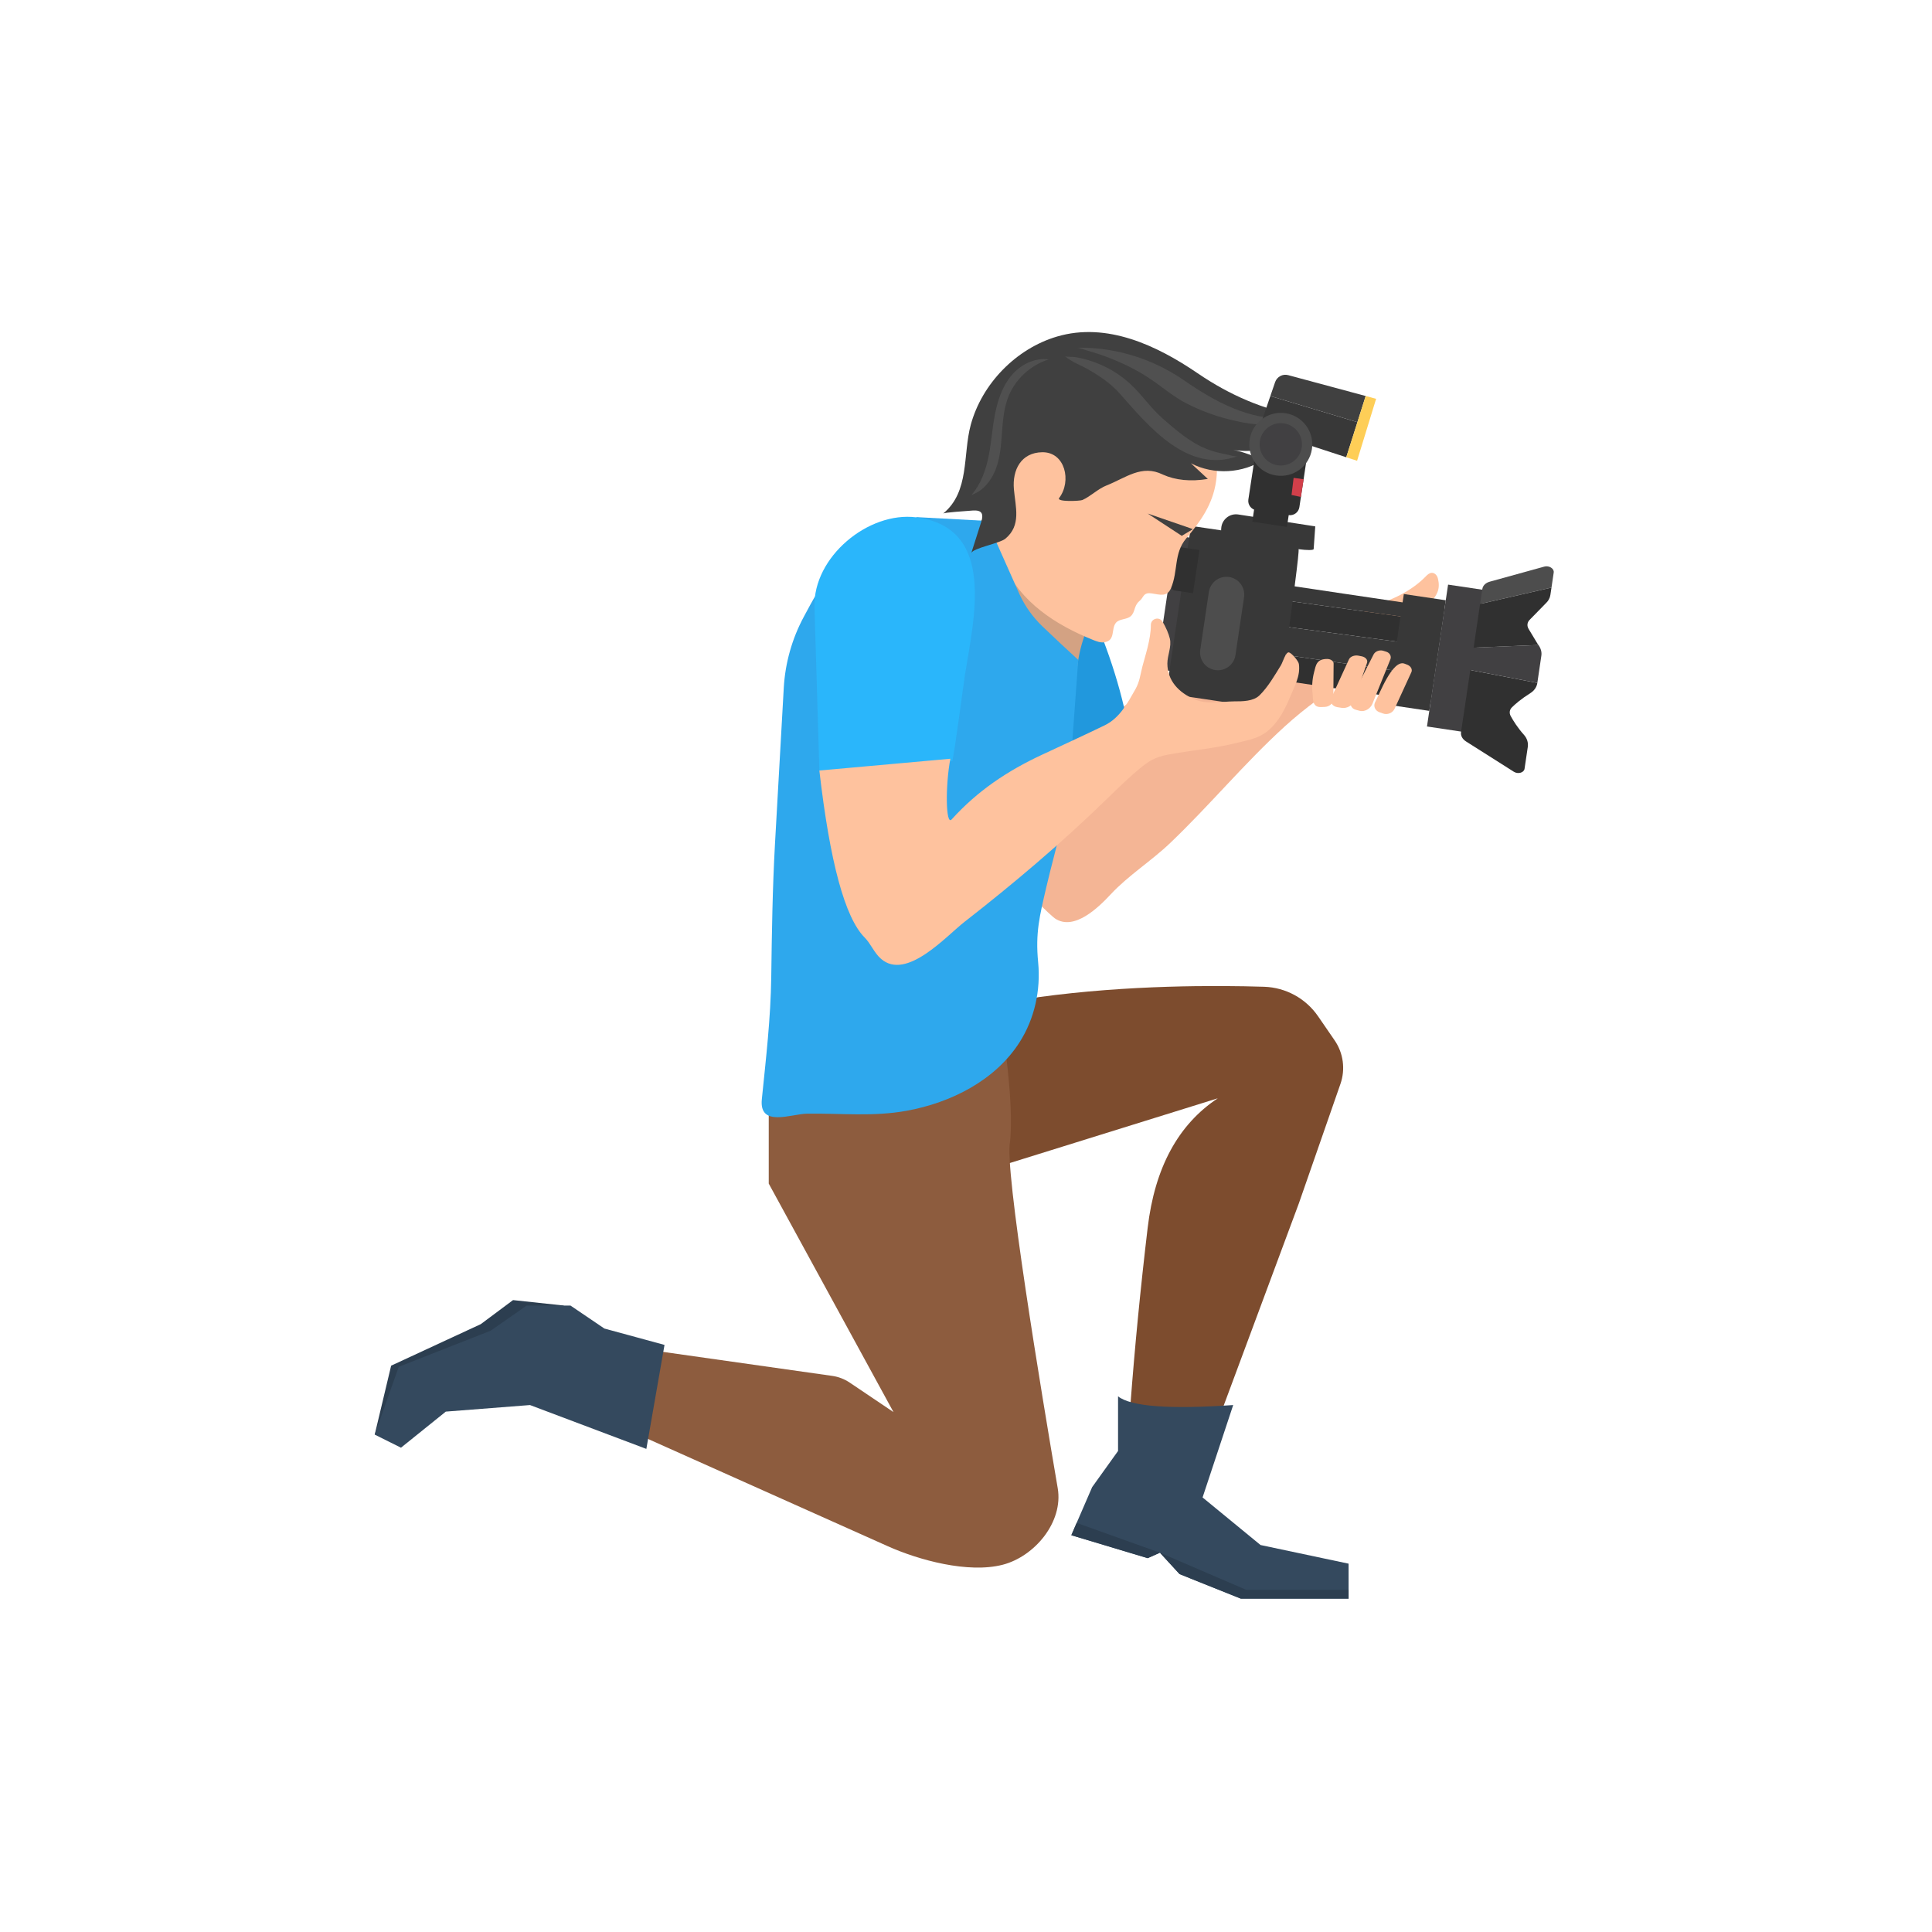 <svg version="1.2" baseProfile="tiny-ps" xmlns="http://www.w3.org/2000/svg" viewBox="0 0 400 400" width="400" height="400">
	<title>New Project</title>
	<style>
		tspan { white-space:pre }
		.shp0 { fill: #fec29e } 
		.shp1 { fill: #2c3e50 } 
		.shp2 { fill: #7d4c2e } 
		.shp3 { fill: #8d5c3e } 
		.shp4 { fill: #34495e } 
		.shp5 { fill: #f4b595 } 
		.shp6 { fill: #2198dd } 
		.shp7 { fill: #303030 } 
		.shp8 { fill: #383838 } 
		.shp9 { fill: #414042 } 
		.shp10 { fill: #4d4d4d } 
		.shp11 { fill: #d3a283 } 
		.shp12 { fill: #2ea8ed } 
		.shp13 { fill: #2ab6fb } 
		.shp14 { fill: #404040 } 
		.shp15 { fill: #505050 } 
		.shp16 { fill: #fece57 } 
		.shp17 { fill: #d13f4a } 
	</style>
	<g id="3">
		<path id="&lt;Path&gt;" class="shp0" d="M297.21 118.91C296.99 118.71 296.73 118.59 296.44 118.6C295.93 118.61 295.51 119 295.16 119.37C292.21 122.4 288.02 124.34 284 125.5C283.18 125.73 282.18 126.15 282.16 127C282.14 127.58 282.62 128.03 283.08 128.38C284.93 129.73 289.77 132.12 291.65 129.95C293.09 128.3 294.52 126.65 295.96 125.01C297.45 123.29 298.3 122.08 297.68 119.69C297.6 119.39 297.43 119.11 297.21 118.91Z" />
		<path id="&lt;Path&gt;" class="shp1" d="M77.58 297.02L80.98 282.75L99.54 274.15L106.22 269.17L116.75 270.3C112.83 274.68 110.79 277.09 110.64 277.55C110.41 278.22 94.36 287.06 94.12 287.28C93.96 287.43 88.45 290.68 77.58 297.02Z" />
		<path id="&lt;Path&gt;" class="shp2" d="M261.74 204.3C251.98 203.99 233.6 203.9 215.02 206.45C204.38 208.49 193.96 211.28 183.77 214.83L199.73 243.7L252.13 227.39C243.92 232.83 239.08 241.77 237.61 254.22C236.13 266.68 234.94 278.9 234.04 290.9L252.13 294.3L268.92 249.13L277.53 224.4C278.58 221.37 278.13 218.02 276.31 215.38L272.88 210.39C270.34 206.71 266.21 204.45 261.74 204.3Z" />
		<path id="&lt;Path&gt;" class="shp3" d="M159.16 216.51C159.15 216.97 159.15 226.49 159.16 245.05L184.99 292.36L175.92 286.25C174.83 285.52 173.59 285.04 172.29 284.86L133.51 279.36L132.15 297.02C166.54 312.41 183.75 320.1 183.77 320.11C190.21 323 200.46 325.81 207.61 323.96C214.19 322.25 220.19 315.14 218.99 308.11C215.67 288.69 207.83 241.45 209.13 236.34C209.68 230.46 208.91 221.08 206.82 208.21L159.16 216.51Z" />
		<path id="&lt;Path&gt;" class="shp4" d="M279.21 323.74L279.21 330.98L256.9 330.98L244.22 325.9L240.15 321.47L237.61 322.6L221.81 317.85L222.91 315.3L226.12 307.89L231.48 300.41L231.48 289.1C234.16 291.21 242.11 291.81 255.32 290.9L248.98 310.03L260.98 319.88L279.21 323.74Z" />
		<path id="&lt;Path&gt;" class="shp4" d="M137.58 278.45L133.82 299.98L109.73 290.9L92.3 292.26L83.02 299.73L77.58 297.02L82.56 282.98L101.58 275.51L109.05 270.3L118.11 270.3L125.13 275.06L137.58 278.45Z" />
		<path id="&lt;Path&gt;" class="shp5" d="M211.62 182.45C211.42 183.87 217.71 189.67 218.41 190.15C222.4 192.85 227.52 187.78 229.97 185.15C233.61 181.24 238.4 178.24 242.3 174.51C250.44 166.74 257.62 158.04 265.94 150.45C270.19 146.58 274.85 143.16 279.83 140.29C277.6 139.58 275.06 139.19 272.7 138.89C271.63 138.76 270.59 138.59 269.53 138.36C267.3 137.89 265.08 137.4 262.85 136.91C259.28 136.14 255.71 135.36 252.13 134.59C228.18 145.4 214.68 161.36 211.62 182.45Z" />
		<path id="&lt;Path&gt;" class="shp6" d="M225.21 124.77C229.73 134.85 232.68 144.34 234.04 153.24C226.34 160.94 219.89 164.32 214.69 163.38L211.52 141.69L225.21 124.77Z" />
		<g id="&lt;Group&gt;">
			<path id="&lt;Path&gt;" class="shp7" d="M262.63 120.6L266.89 121.23L264 140.66L259.75 140.03L262.63 120.6Z" />
			<path id="&lt;Path&gt;" class="shp8" d="M299.07 126.01L283.8 123.74L278.25 122.92L271.83 121.96L266.89 121.23L266.42 124.37L298.65 128.83L299.07 126.01Z" />
			<path id="&lt;Path&gt;" class="shp7" d="M298.65 128.83L266.42 124.37L265.63 129.68L297.88 134L298.65 128.83Z" />
			<path id="&lt;Path&gt;" class="shp8" d="M297.88 134L265.63 129.68L264.78 135.41L296.99 140.03L297.88 134Z" />
			<path id="&lt;Path&gt;" class="shp7" d="M264.78 135.41L264 140.66L268.94 141.39L275.36 142.35L280.91 143.17L296.18 145.44L296.99 140.03L264.78 135.41Z" />
			<path id="&lt;Path&gt;" class="shp9" d="M247.13 111.43L243.35 136.88C243.17 138.06 242.84 139 242.6 138.96L239.97 138.57C239.64 138.52 239.54 137.37 239.75 135.99L243.11 113.37C243.31 112 243.75 110.92 244.07 110.97L247.13 111.43Z" />
			<path id="&lt;Path&gt;" class="shp8" d="M252.84 109.41L252.82 109.8L246.58 108.88L241.83 140.85C241.61 142.35 242.64 143.73 244.13 143.96L260.75 146.43C262.82 146.73 264.7 145.58 264.96 143.85C267.75 124.11 269.05 114.05 268.85 113.7C270.55 113.94 271.95 113.94 271.98 113.68L272.31 108.98L256.39 106.52C254.58 106.23 252.93 107.58 252.84 109.41Z" />
			<path id="&lt;Path&gt;" class="shp7" d="M248.33 113.88L247 122.82L243.17 122.25C242.76 122.19 242.48 121.78 242.55 121.33L243.64 114C243.7 113.56 244.09 113.25 244.5 113.31L248.33 113.88Z" />
			<path id="&lt;Path&gt;" class="shp10" d="M254.47 119.46C252.46 119.17 250.58 120.55 250.28 122.57L248.5 134.55C248.2 136.56 249.59 138.43 251.61 138.73C253.62 139.03 255.49 137.64 255.79 135.63L257.57 123.65C257.87 121.64 256.48 119.76 254.47 119.46Z" />
			<path id="&lt;Path&gt;" class="shp8" d="M299.33 124.28L295.92 147.18L287.25 145.89L290.65 122.99L299.33 124.28Z" />
			<path id="&lt;Path&gt;" class="shp9" d="M299.81 121.04L295.44 150.41L302.73 151.5L307.09 122.12L299.81 121.04Z" />
			<path id="&lt;Path&gt;" class="shp10" d="M306.9 121.95C307 121.24 307.59 120.66 308.44 120.43L319.73 117.31C320.72 117.03 321.8 117.72 321.68 118.53L321.22 121.65L306.44 125.04L306.9 121.95Z" />
			<path id="&lt;Path&gt;" class="shp7" d="M302.49 151.6L304.41 138.73L318.29 141.39C318.29 141.39 318.29 141.4 318.29 141.4C318.16 142.24 317.66 142.99 316.84 143.51C314.94 144.7 313.71 145.77 313.02 146.46C312.52 146.96 312.44 147.64 312.78 148.26C313.29 149.19 314.19 150.66 315.52 152.14C316.19 152.89 316.44 153.8 316.31 154.67L315.64 159.17C315.52 159.98 314.28 160.33 313.42 159.78L303.53 153.51C302.78 153.04 302.39 152.31 302.49 151.6Z" />
			<path id="&lt;Path&gt;" class="shp9" d="M305.1 134.09L318.52 133.54C319.01 134.23 319.24 135 319.12 135.76C318.77 138.15 318.49 140.03 318.29 141.39L304.41 138.73L305.1 134.09Z" />
			<path id="&lt;Path&gt;" class="shp7" d="M306.44 125.04L321.22 121.65L320.99 123.17C320.9 123.8 320.59 124.39 320.09 124.86L316.69 128.34C316.18 128.85 316.1 129.57 316.48 130.21L318.33 133.28C318.4 133.37 318.46 133.46 318.52 133.54L305.1 134.09L306.44 125.04Z" />
		</g>
		<path id="&lt;Path&gt;" class="shp11" d="M196.83 110.28C195.7 111 207.84 124.52 208.67 125.63C212.93 131.41 217.83 136.45 222.84 141.69C222.77 135.21 224.93 128.73 228.86 123.59C222.97 117.63 217.11 111.62 211.17 105.7C208.7 103.24 206.94 101.64 205.28 105.58C203.94 108.79 200.68 107.8 196.83 110.28Z" />
		<path id="&lt;Path&gt;" class="shp0" d="M251.91 98.39C251.88 98.81 251.83 99.23 251.77 99.66C251.09 104.42 248.58 107.93 245.58 111.49C242.98 114.58 243.96 118.19 242.43 121.8C241.65 123.64 240.09 123.12 238.53 122.87C237.89 122.77 237.25 122.75 236.81 123.31C236.5 123.7 236.4 124.01 236.01 124.34C235.49 124.77 235.21 125.2 234.99 125.86C234.79 126.48 234.6 127.16 234.1 127.58C233.23 128.34 231.71 128.07 231.01 128.98C230 130.28 231 132.64 228.6 132.98C227.81 133.09 227.02 132.78 226.28 132.48C218.61 129.4 211.33 124.72 207.79 116.87C205.61 112.06 205.02 106.61 205.96 101.42C206.77 96.95 206.72 92.75 209.64 88.93C211.6 86.37 214.11 84.28 216.93 82.71C222.27 79.75 228.63 78.91 234.58 80.24C240.02 81.46 244.24 80.02 247.6 85.15C250.31 89.31 252.25 93.42 251.91 98.39Z" />
		<path id="&lt;Path&gt;" class="shp12" d="M189.88 107.07L204.32 107.85L211.15 123.19C212.29 125.61 213.86 127.79 215.79 129.65C218.43 132.18 220.91 134.5 223.24 136.62C222.29 149.51 221.81 156.19 221.81 156.64C221.81 165.35 218.59 175.22 216.64 183.63C215.24 189.67 214.34 193.1 214.94 199.26C215.49 205 214.2 210.92 211.09 215.79C206.04 223.68 196.95 228.28 187.74 229.97C180.77 231.24 174.09 230.47 167.1 230.57C163.83 230.62 157.13 233.48 157.73 227.59C158.6 218.97 159.56 210.9 159.68 202.21C159.8 193.06 159.94 183.89 160.45 174.75L162.27 142.43C162.56 137.27 163.98 132.23 166.43 127.68L167.81 125.12C171.41 118.42 177.07 113.07 183.96 109.85L189.88 107.07Z" />
		<path id="&lt;Path&gt;" class="shp13" d="M169.64 159.53L197.17 157.55C197.68 155.48 199.53 141.3 199.75 139.93C201.57 128.29 206.46 109.23 189.68 107.11C179.79 105.85 168.32 115.3 168.63 125.67L169.64 159.53Z" />
		<path id="&lt;Path&gt;" class="shp0" d="M169.64 159.53C171.82 178.49 174.94 190.02 179.02 194.11C180.32 195.42 180.96 197.26 182.42 198.53C187.68 203.08 195.88 193.83 199.68 190.87C209.82 182.97 219.64 174.66 228.87 165.7C231.38 163.25 233.89 160.78 236.63 158.58C239.02 156.66 240.76 156.4 243.7 155.91C247.69 155.25 251.84 154.85 255.77 153.87C258.33 153.23 260.59 152.97 262.71 151.14C264.68 149.44 266.06 146.82 267.04 144.44C267.99 142.12 269.28 139.97 268.92 137.47C268.84 136.86 267.47 135.26 266.89 135.08C266.2 134.87 265.59 137.11 265.21 137.72C263.93 139.8 262.52 142.25 260.76 143.97C259.48 145.21 257.25 145.21 255.54 145.21C252.68 145.23 249.98 145.96 247.21 144.75C244.06 143.37 241.71 140.96 241.69 137.38C241.69 135.65 242.61 133.87 242.2 132.2C241.97 131.26 241.41 129.85 240.65 128.66C239.95 127.57 238.26 128.1 238.27 129.41C238.28 132.38 237.06 135.87 236.53 137.96C236.07 139.73 235.97 141.1 235.09 142.67C233.43 145.59 231.84 148.65 228.69 150.18C224.4 152.26 220.08 154.23 215.76 156.25C208.54 159.61 202.4 163.72 197.02 169.66C195.79 171.01 195.71 162.64 196.76 157.09L169.64 159.53Z" />
		<g id="&lt;Group&gt;">
			<path id="&lt;Path&gt;" class="shp1" d="M222.91 315.3L240.15 321.47L237.61 322.6L221.81 317.85L222.91 315.3Z" />
			<path id="&lt;Path&gt;" class="shp1" d="M279.21 329.17L279.21 330.98L256.9 330.98L244.22 325.9L240.15 321.47L258.04 329.17L279.21 329.17Z" />
		</g>
		<g id="&lt;Group&gt;">
			<path id="&lt;Path&gt;" class="shp14" d="M261.76 95.08C257.34 98.05 251.29 98.38 246.57 95.92C247.73 97 248.9 98.08 250.07 99.16C246.51 99.74 243.4 99.44 240.74 98.25C236.38 96.09 233.08 98.94 229.14 100.49C227.3 101.21 225.84 102.74 224.11 103.52C223.64 103.74 218.64 103.96 219.29 103.1C221.91 99.63 220.54 93.55 215.77 93.63C211.44 93.7 209.55 97.24 209.92 101.32C210.25 105.02 211.48 108.77 208.14 111.54C206.99 112.5 201.43 113.46 201.09 114.52C201.78 112.37 202.46 110.21 203.15 108.06C203.92 105.65 202.53 105.58 200.86 105.74C200.11 105.81 195.57 106.08 195.26 106.33C200.79 101.81 199.31 94.13 200.98 87.97C203.32 79.37 210.43 72.16 218.84 69.68C229.18 66.63 239.55 71.54 247.96 77.28C254.67 81.86 261.66 84.81 268.92 86.11C267.57 87.65 266.81 88.47 266.64 88.57C265.63 89.21 264.4 89.68 262.97 89.99C264.52 91.23 265.52 91.74 265.96 91.52C262.71 93.13 258.95 93.71 255.36 93.17C257.39 93.47 259.68 94.6 261.76 95.08Z" />
			<path id="&lt;Path&gt;" class="shp15" d="M245.24 78.81C236.42 72.7 227.69 71.87 222.83 72C223.53 71.98 224.45 72.4 225.11 72.58C227.06 73.13 228.99 73.8 230.86 74.58C233.37 75.62 235.8 76.88 238.06 78.39C240.57 80.05 242.82 82.05 245.5 83.44C248.31 84.9 251.29 86.04 254.36 86.8C258.31 87.77 262.79 88.71 266.51 86.62C258.65 87.04 251.55 83.17 245.24 78.81Z" />
			<path id="&lt;Path&gt;" class="shp15" d="M220.45 73.71C220.71 73.95 222.17 73.86 222.53 73.92C224.3 74.2 226.04 74.72 227.69 75.42C230.03 76.41 232.19 77.8 234.05 79.52C236.43 81.73 238.29 84.52 240.72 86.65C242.98 88.62 245.39 90.7 248.04 92.13C249.2 92.75 250.43 93.23 251.7 93.58C252.42 93.78 253.15 93.93 253.89 94.07C254.45 94.17 255.75 94.62 256.28 94.43C245.98 98.17 237.85 88.32 231.84 81.49C230.04 79.44 227.72 77.88 225.37 76.52C223.8 75.61 221.82 74.94 220.45 73.71Z" />
			<path id="&lt;Path&gt;" class="shp15" d="M217.12 74.42C214.21 73.99 211.26 75.51 209.38 77.77C207.5 80.03 206.55 82.92 205.99 85.81C205.44 88.69 205.25 91.64 204.67 94.52C204.08 97.4 203.07 100.28 201.12 102.48C203.5 101.68 205.23 99.53 206.14 97.19C207.05 94.85 207.25 92.3 207.43 89.8C207.62 87.29 207.8 84.75 208.67 82.4C210.07 78.63 213.29 75.6 217.12 74.42Z" />
		</g>
		<path id="&lt;Path&gt;" class="shp14" d="M237.61 106.32L246.32 109.32L246.98 109.55L244.67 110.94L237.61 106.32Z" />
		<g id="&lt;Group&gt;">
			<path id="&lt;Path&gt;" class="shp0" d="M281.92 135.88L281.26 135.75C280.44 135.59 279.56 135.92 279.29 136.51L275.67 144.41C275.25 145.32 275.79 146.23 276.88 146.41L277.75 146.55C278.83 146.73 279.97 146.1 280.29 145.19L283.03 137.22C283.23 136.63 282.73 136.04 281.92 135.88Z" />
			<path id="&lt;Path&gt;" class="shp0" d="M274.76 136.43C272.57 136.44 272.45 137.7 272.07 139.16C271.68 140.65 271.58 142.19 271.76 143.7C271.88 144.63 271.61 146.44 273.48 146.39L274.27 146.36C275.25 146.33 276.05 145.59 276.05 144.75L276.11 137.4C276.11 136.85 275.51 136.43 274.76 136.43Z" />
			<path id="&lt;Path&gt;" class="shp0" d="M286.98 134.92L286.37 134.73C285.61 134.51 284.73 134.84 284.39 135.49L279.81 144.51C279.28 145.57 279.66 146.68 280.69 146.95L281.52 147.17C282.54 147.43 283.73 146.75 284.16 145.68L287.86 136.52C288.13 135.85 287.73 135.14 286.98 134.92Z" />
			<path id="&lt;Path&gt;" class="shp0" d="M291.38 137.63L290.81 137.41C288.29 136.41 285.49 143.98 284.75 145.29C284.27 146.12 284.64 147.1 285.58 147.45L286.33 147.72C287.25 148.06 288.33 147.61 288.73 146.75L292.21 139.17C292.47 138.6 292.1 137.92 291.38 137.63Z" />
		</g>
		<g id="&lt;Group&gt;">
			<path id="&lt;Path&gt;" class="shp7" d="M259.79 104.55L259.27 108.01L266.44 109.1L266.97 105.64L259.79 104.55Z" />
			<path id="&lt;Path&gt;" class="shp7" d="M270.48 95.35L269.9 99.22L269.34 102.89L269.02 105.02C268.85 106.08 267.86 106.8 266.8 106.65L260.09 105.63C259.03 105.47 258.3 104.48 258.46 103.42L259.93 93.75L270.48 95.35Z" />
			<path id="&lt;Path&gt;" class="shp14" d="M282.75 81.99L266.71 77.67C265.57 77.36 264.39 77.99 264 79.11L263.01 82L281.04 87.41L282.75 81.99Z" />
			<path id="&lt;Path&gt;" class="shp8" d="M263.01 82L260.69 88.79L278.73 94.67L281.04 87.41L263.01 82Z" />
			<path id="&lt;Path&gt;" class="shp16" d="M284.91 82.57L282.75 81.99L278.73 94.67L280.97 95.4L284.91 82.57Z" />
			<path id="&lt;Path&gt;" class="shp10" d="M271.62 92.98C271.08 96.54 267.75 98.99 264.19 98.44C260.63 97.91 258.18 94.58 258.73 91.02C259.27 87.46 262.59 85.01 266.15 85.55C269.71 86.09 272.16 89.42 271.62 92.98Z" />
			<path id="&lt;Path&gt;" class="shp9" d="M269.51 92.66C269.14 95.05 266.91 96.7 264.51 96.33C262.12 95.97 260.47 93.73 260.84 91.34C261.2 88.94 263.44 87.3 265.83 87.66C268.23 88.03 269.87 90.26 269.51 92.66Z" />
			<path id="&lt;Path&gt;" class="shp17" d="M269.9 99.22L269.34 102.89L267.4 102.48L267.83 98.94L269.9 99.22Z" />
		</g>
	</g>
</svg>